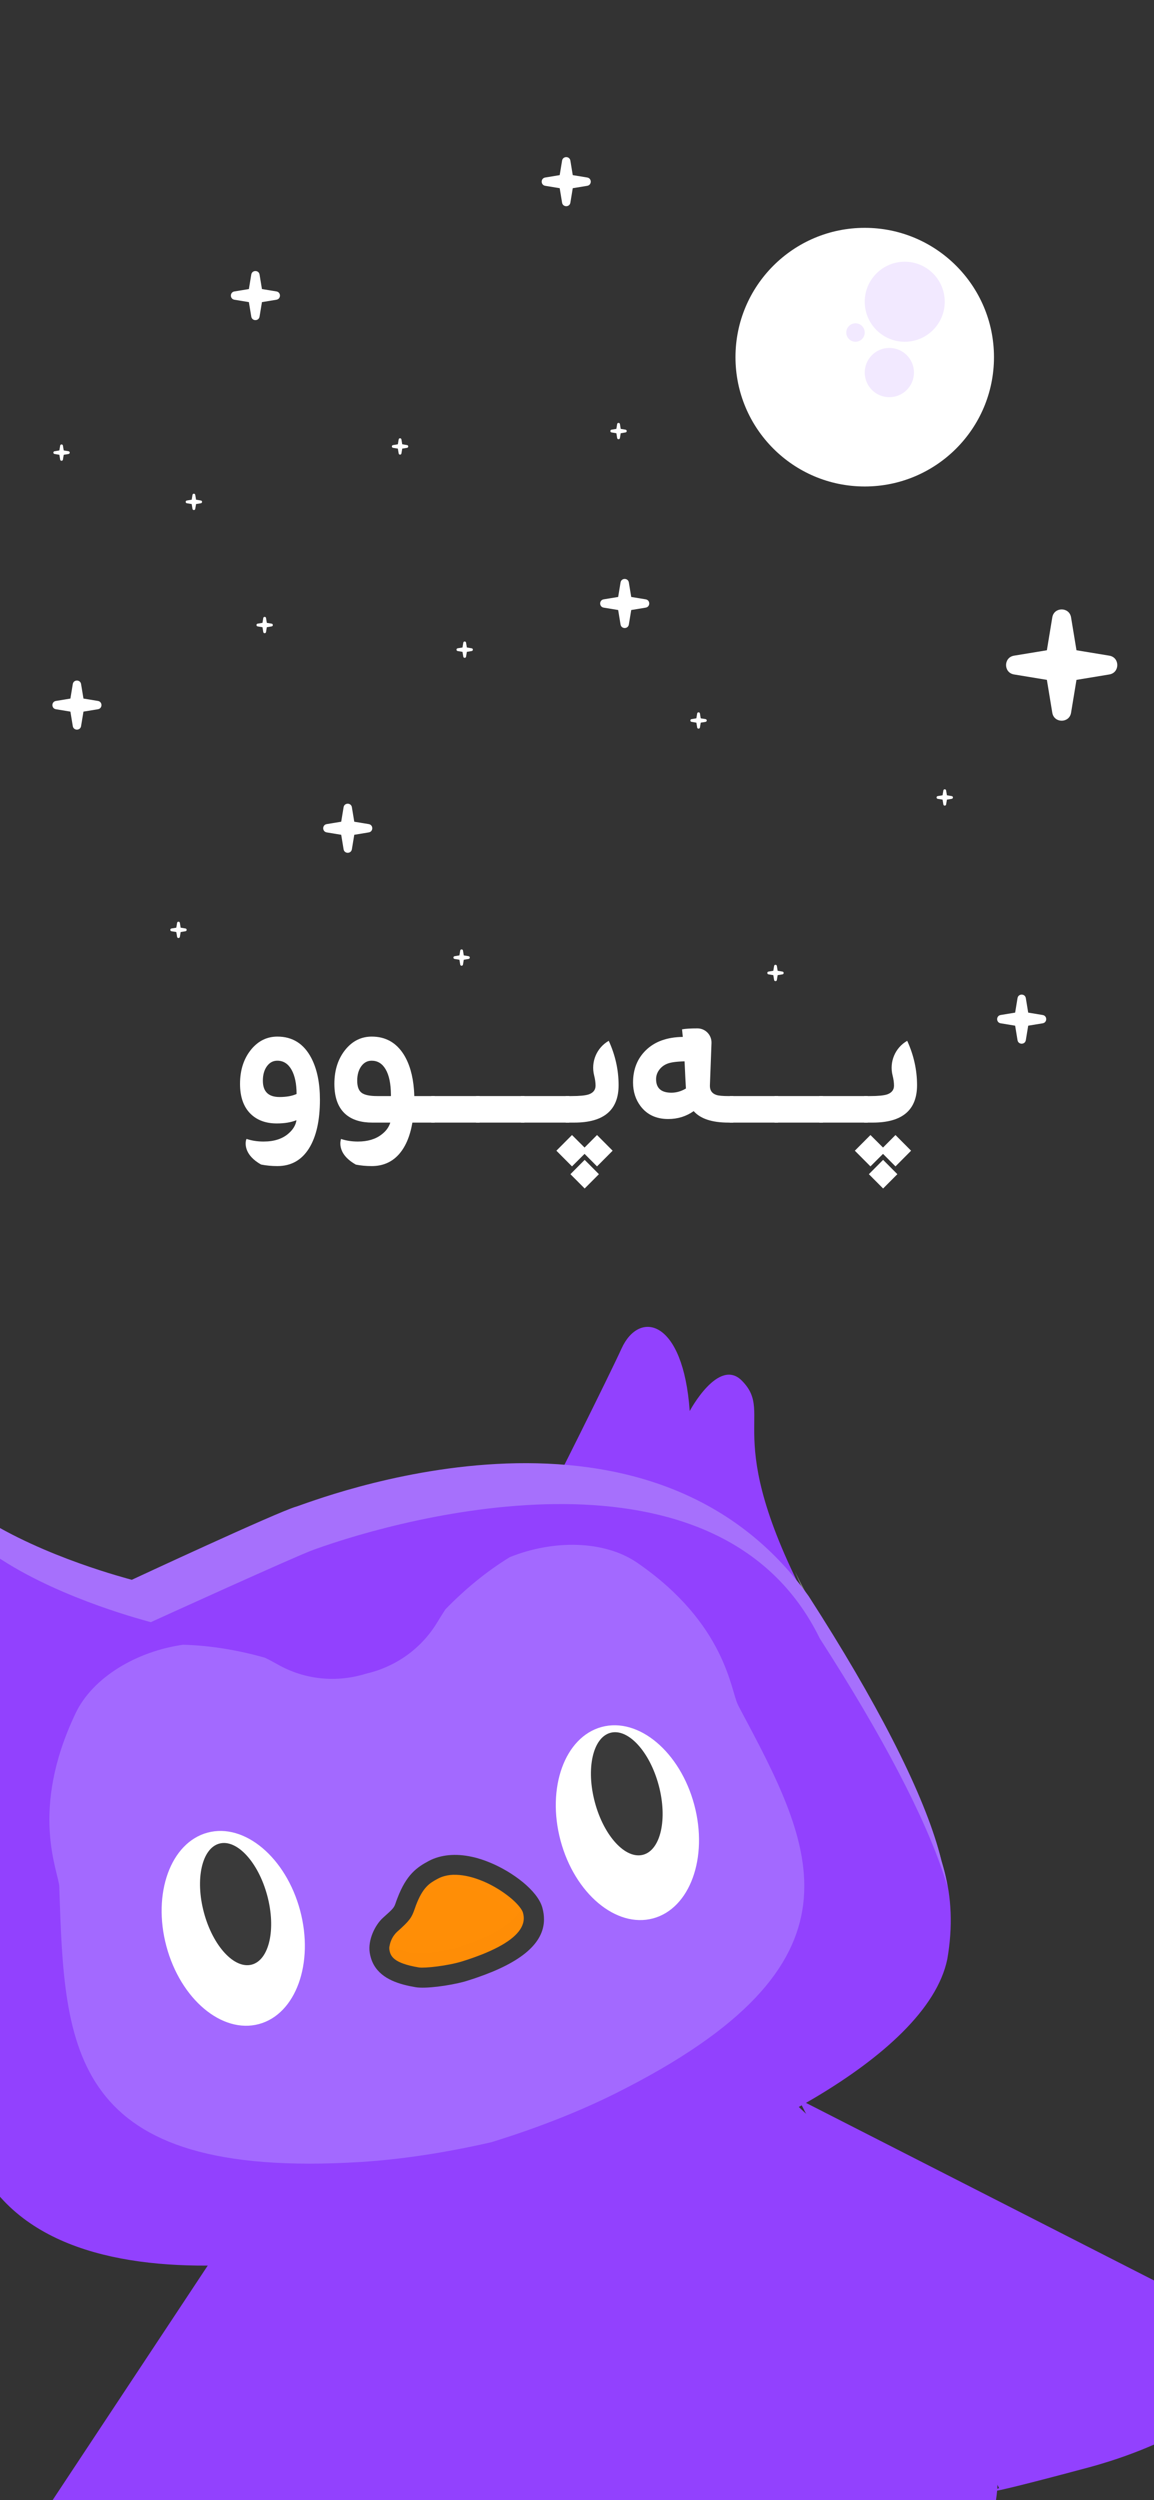 <svg width="375" height="812" viewBox="0 0 375 812" fill="none" xmlns="http://www.w3.org/2000/svg">
    <rect x="0" y="0" width="375" height="812" fill="#333333" stroke="none"/>
    <g clip-path="url(#clip0_13_1929)">
        <g clip-path="url(#clip1_13_1929)">
            <path d="M394.099 783.722C385.713 789.17 374.721 794.827 360.954 799.249C358.591 800.004 356.17 800.726 353.64 801.404C310.011 813.094 324.673 808.091 324.673 808.091L259.465 681.713L261.93 682.982L261.959 682.999C261.988 683.016 261.988 683.016 262.017 683.032L394.307 750.489C406.204 758.417 406.11 775.935 394.099 783.722Z" fill="#9241FE"/>
            <path d="M72.993 727.525L-14.723 860.064C-21.062 872.879 -12.221 888.002 2.073 888.741C13.79 889.339 28.698 888.447 45.976 883.818C89.582 872.134 79.37 874.87 79.37 874.87L72.993 727.525Z" fill="#9241FE"/>
            <path d="M322.479 793.336L322.735 794.293C323.865 798.51 324.32 802.762 324.123 807.041C324.113 807.459 324.103 807.877 324.07 808.301C324.056 808.525 324.037 808.725 324.017 808.926C323.349 816.825 320.551 824.709 315.917 832.4C315.878 832.435 315.845 832.493 315.811 832.551C306.493 847.923 289.839 862.451 268.265 874.388C267.204 874.99 266.138 875.569 265.049 876.154C254.246 881.883 242.293 886.967 229.45 891.19C225.949 892.348 222.384 893.449 218.772 894.466C217.57 894.813 216.362 895.136 215.131 895.466C213.718 895.845 212.299 896.201 210.902 896.551C207.676 897.366 204.448 898.084 201.247 898.722C199.188 899.152 197.14 899.53 195.085 899.885C183.065 901.982 171.341 902.998 160.208 903.025C134.621 903.089 112.003 897.911 95.688 888.357C93.81 887.272 92.028 886.186 90.315 885.081C85.535 882.013 81.418 878.865 78.1 875.235C74.386 871.222 71.693 866.642 70.16 860.92C63.209 834.98 60.551 809.649 61.59 785.99C61.994 777.379 62.872 768.984 64.218 760.879C65.675 752.182 67.658 743.808 70.133 735.816C71.019 733.013 71.969 730.267 72.977 727.553L72.993 727.525C76.327 718.447 80.38 709.958 85.08 702.151C87.668 697.769 90.466 693.623 93.468 689.692C108.064 670.584 127.126 656.926 149.601 650.904L149.761 650.861C151.47 650.403 153.192 649.991 154.915 649.675C155.092 649.604 155.28 649.578 155.469 649.552C180.262 644.521 205.809 649.598 229.44 662.566C239.949 668.326 250.067 675.632 259.572 684.299C260.38 685.035 261.165 685.777 261.95 686.52C265.644 690.001 269.227 693.707 272.709 697.587C273.053 697.959 273.374 698.337 273.718 698.709C276.35 701.693 278.934 704.861 281.457 708.167C299.128 731.357 313.96 762.001 322.479 793.336Z" fill="#9241FE"/>
            <g opacity="0.3">
                <g opacity="0.3">
                    <g opacity="0.3">
                        <g opacity="0.3">
                            <path opacity="0.3" d="M341.002 780.775C340.894 780.462 340.78 780.126 340.671 779.813C340.665 779.79 340.665 779.79 340.659 779.767C340.774 780.103 340.882 780.416 341.002 780.775Z" fill="#441584"/>
                        </g>
                    </g>
                </g>
            </g>
            <path d="M177.562 487.102C178.236 486.335 198.116 446.463 201.974 437.977C207.743 425.315 222.031 428.401 224.125 458.281C224.125 458.281 233.47 440.727 241.075 448.413C252.373 459.849 232.463 466.601 266.293 527.483L177.562 487.102Z" fill="#9241FE"/>
            <path d="M265.277 523.601L263.996 523.016C261.761 518.411 259.875 514.201 258.299 510.324C260.332 514.445 262.638 518.86 265.277 523.601Z" fill="#7F7F7F"/>
            <path d="M-19.625 604.069C-20.768 534.429 -38.606 537.792 -34.54 522.239C-31.796 511.781 -14.927 522.31 -14.927 522.31C-28.031 495.38 -17.562 486.125 -5.866 493.668C14.609 506.896 42.122 513.84 43.089 514.167C43.089 514.167 90.34 492.198 96.481 490.406C101.312 489.014 209.925 445.13 263.072 519.477L267.165 525.905C288.019 558.967 301.697 586.672 306.135 605.149C306.413 606.003 306.662 606.841 306.894 607.707C309.135 616.072 309.701 625.571 307.832 636.284C301.17 668.681 237.119 699.159 196.43 710.061L144.573 723.956C124.24 729.404 10.177 759.968 -10.565 694.504C-16.29 676.42 -19.33 642.372 -19.61 608.047L-19.625 604.069Z" fill="#9241FE"/>
            <path d="M306.591 606.664C307.11 608.602 307.544 610.586 307.847 612.631C302.545 594.482 289.541 568.747 270.44 538.489L266.388 532.123C233.735 465.331 132.643 492.15 101.766 503.38C95.82 505.535 49.005 526.85 49.005 526.85C48.044 526.546 20.84 519.665 0.609 506.616C-10.943 499.157 -19.038 504.502 -6.095 531.108C-6.095 531.108 -27.987 524.172 -27.715 534.849C-27.305 551.426 -38.869 536.714 -34.797 521.184C-32.054 510.726 -15.185 521.255 -15.185 521.255C-28.311 494.331 -17.849 485.054 -6.153 492.596C14.345 505.818 41.836 512.769 42.826 513.09C42.826 513.09 90.07 491.098 96.217 489.329C101.048 487.936 209.661 444.053 262.786 518.405L266.878 524.833C287.733 557.895 301.411 585.6 305.849 604.078C306.126 604.932 306.358 605.798 306.591 606.664Z" fill="#A670FC"/>
            <g opacity="0.3">
                <g opacity="0.3">
                    <g opacity="0.3">
                        <g opacity="0.3">
                            <path opacity="0.3" d="M159.528 613.918C159.663 614.786 159.781 615.683 159.906 616.602C163.753 648.285 144.601 675.282 119.708 685.226C101.233 692.595 61.019 695.235 38.468 657.302C30.338 643.648 26.002 628.466 27.98 619.165C31.412 602.976 51.696 592.972 60.739 588.79C61.677 588.368 62.705 587.922 63.785 587.485C82.738 579.988 121.742 574.106 137.75 582.057C137.75 582.057 155.046 584.971 159.528 613.918Z" fill="#441584"/>
                        </g>
                    </g>
                </g>
            </g>
            <path d="M199.659 680.074C187.885 685.916 174.555 691.149 159.641 695.757C144.421 699.224 130.283 701.351 117.188 702.172C22.109 708.03 21.024 665.322 19.282 613.507C19.302 613.306 19.28 613.043 19.277 612.848C19.096 607.888 9.367 588.263 24.578 556.409C30.146 544.729 44.453 536.303 59.495 534.178C68.377 534.412 77.436 535.943 86.081 538.39C87.454 539.048 88.852 539.798 90.262 540.593C99.249 545.685 109.555 546.49 118.894 543.597C128.423 541.41 136.945 535.56 142.233 526.667C143.063 525.296 143.899 523.948 144.754 522.669C151.016 516.227 158.09 510.349 165.671 505.728C179.761 500.047 196.318 500.204 207.025 507.522C236.104 527.509 237.445 549.382 239.836 553.75C239.931 553.92 240.021 554.164 240.115 554.334C264.521 600.102 284.907 637.614 199.659 680.074Z" fill="#A369FF"/>
            <path d="M84.126 657.38C96.124 654.166 102.12 637.639 97.519 620.468C92.918 603.296 79.462 591.982 67.464 595.197C55.467 598.412 49.471 614.938 54.072 632.109C58.673 649.281 72.129 660.595 84.126 657.38Z" fill="white"/>
            <path d="M81.823 638.064C87.506 636.542 89.755 626.508 86.847 615.654C83.938 604.799 76.973 597.235 71.29 598.757C65.607 600.28 63.358 610.314 66.266 621.168C69.175 632.022 76.139 639.587 81.823 638.064Z" fill="#3A3A3A"/>
            <path d="M212.208 623.061C224.206 619.846 230.202 603.32 225.601 586.149C220.999 568.977 207.544 557.663 195.546 560.878C183.549 564.092 177.553 580.618 182.154 597.79C186.755 614.961 200.211 626.276 212.208 623.061Z" fill="white"/>
            <path d="M173.048 620.337C174.463 625.161 173.789 633.038 151.143 640.156C146.343 641.662 138.254 642.657 135.544 642.21C128.254 640.988 124.072 638.786 123.311 633.664C122.909 630.888 124.636 627.03 126.587 625.285C131.5 620.915 130.816 621.099 132.114 617.648C134.724 610.792 137.499 609.022 140.818 607.278C152.2 601.247 171.099 613.701 173.048 620.337Z" fill="#FF8E06"/>
            <g opacity="0.3">
                <g opacity="0.3">
                    <g opacity="0.3">
                        <g opacity="0.3">
                            <path opacity="0.3" d="M151.137 640.133C146.349 641.685 138.217 642.52 135.465 641.914C128.065 640.281 123.767 637.646 122.845 631.834C122.704 630.943 122.733 629.958 122.883 628.965C124.993 631.551 128.521 633.049 133.382 634.141C136.112 634.753 144.26 633.889 149.054 632.36C166.021 626.934 170.477 620.586 170.974 615.42C171.737 616.534 172.281 617.561 172.554 618.49C174.158 624.021 173.752 632.901 151.137 640.133Z" fill="#441584"/>
                        </g>
                    </g>
                </g>
            </g>
            <g opacity="0.35">
                <g opacity="0.35">
                    <g opacity="0.35">
                        <g opacity="0.35">
                            <path opacity="0.35" d="M171.962 628.225L171.888 627.952C169.939 621.316 150.099 607.356 139.704 614.881C137.414 616.545 136.842 619.972 135.818 623.081C134.68 626.586 127.352 629.234 126.393 633.497C126.201 634.33 124.202 634.255 123.685 635.151C123.534 634.679 123.422 634.171 123.327 633.635C122.926 630.859 124.653 627.001 126.61 625.279C131.522 620.909 130.839 621.092 132.137 617.641C134.747 610.786 137.522 609.016 140.835 607.249C152.171 601.231 171.093 613.677 173.019 620.32C173.668 622.467 173.892 625.216 171.962 628.225Z" fill="white"/>
                        </g>
                    </g>
                </g>
            </g>
            <path d="M159.522 605.051C157.43 604.17 155.363 603.478 153.37 603.059C148.049 601.895 143.214 602.36 139.339 604.4C135.515 606.451 132.08 608.764 129.141 616.49C128.905 617.066 128.741 617.55 128.605 617.953C128.053 619.542 127.982 619.732 124.468 622.848C121.869 625.181 119.529 630.035 120.136 634.123C120.379 635.671 120.837 637.014 121.486 638.159C124.176 642.911 129.962 644.537 135.031 645.402C138.309 645.965 145.968 644.914 150.823 643.613C151.279 643.491 151.706 643.352 152.133 643.213C153.124 642.899 154.069 642.597 154.963 642.284C169.572 637.27 176.749 631.047 176.775 623.393L176.769 623.371C176.778 622.22 176.62 620.992 176.296 619.784L176.199 619.419C174.549 613.9 166.573 608.024 159.522 605.051ZM126.525 633.169C126.513 633.123 126.507 633.1 126.518 633.049C126.478 632.717 126.488 632.299 126.618 631.873C126.816 630.697 127.422 629.313 128.173 628.378C128.184 628.327 128.207 628.321 128.23 628.314C128.386 628.077 128.594 627.85 128.769 627.681C128.87 627.605 128.92 627.519 128.999 627.449C129.022 627.442 129.016 627.42 129.039 627.414C133.184 623.737 133.764 622.8 134.72 620.077C134.839 619.703 134.992 619.271 135.179 618.781C137.388 612.985 139.547 611.649 142.02 610.303C142.066 610.291 142.111 610.278 142.128 610.249C142.236 610.196 142.298 610.155 142.406 610.102C143.07 609.753 143.758 609.495 144.487 609.3C145.673 608.982 146.93 608.841 148.167 608.9C148.213 608.888 148.287 608.892 148.339 608.903C151.025 608.989 153.665 609.723 155.675 610.479C156.165 610.666 156.603 610.842 157.012 611.001C160.512 612.482 163.591 614.491 165.878 616.37C167.509 617.716 168.722 619.052 169.392 620.094C169.674 620.508 169.852 620.9 169.938 621.219C170.272 622.375 170.292 623.543 169.972 624.63C168.94 628.254 164.492 631.62 156.679 634.739L156.656 634.745C154.711 635.511 152.572 636.28 150.18 637.018C145.579 638.447 138.037 639.295 136.097 638.984C127.859 637.6 126.865 635.35 126.525 633.169Z" fill="#3A3A3A"/>
            <path d="M208.983 602.389C214.711 600.855 216.977 590.744 214.046 579.805C211.116 568.867 204.097 561.244 198.37 562.779C192.643 564.313 190.376 574.424 193.307 585.362C196.238 596.301 203.256 603.924 208.983 602.389Z" fill="#3A3A3A"/>
        </g>
        <path d="M101.173 343.641C98.747 338.993 95.07 336.666 90.147 336.666C86.835 336.666 84.046 338.001 81.776 340.666C79.26 343.653 78 347.438 78 352.019C78 356.212 79.123 359.437 81.367 361.694C83.5 363.812 86.359 364.873 89.944 364.873C92.463 364.873 94.594 364.52 96.341 363.812C96.114 365.363 95.299 366.766 93.891 368.02C91.894 369.842 89.148 370.752 85.657 370.752C84.658 370.752 83.698 370.682 82.772 370.539C81.849 370.396 80.96 370.183 80.11 369.897C80.043 370.058 79.985 370.215 79.933 370.379C79.68 371.586 79.472 375.187 84.824 378.214C86.504 378.552 88.281 378.719 90.147 378.719C94.573 378.719 97.987 376.817 100.39 373.009C102.773 369.203 103.963 363.928 103.963 357.18C103.963 351.733 103.034 347.219 101.173 343.641ZM90.829 356.291C87.221 356.291 85.419 354.527 85.419 350.992C85.419 349.076 85.854 347.516 86.728 346.309C87.601 345.099 88.731 344.495 90.115 344.495C92.089 344.495 93.63 345.475 94.742 347.438C95.83 349.397 96.376 352.019 96.376 355.299C94.924 355.961 93.076 356.291 90.829 356.291Z" fill="white"/>
        <path d="M134.625 355.985C134.625 355.757 134.613 355.437 134.59 355.025C134.567 354.527 134.544 354.159 134.523 353.932C134.16 349.237 133.037 345.396 131.153 342.41C128.704 338.581 125.256 336.666 120.809 336.666C117.497 336.666 114.705 338.001 112.438 340.666C109.919 343.653 108.659 347.438 108.659 352.019C108.659 356.53 109.907 359.846 112.403 361.966C114.49 363.721 117.349 364.599 120.98 364.599H126.832C126.356 366.104 125.424 367.381 124.042 368.428C122.069 369.979 119.491 370.752 116.316 370.752C115.317 370.752 114.357 370.682 113.431 370.539C112.508 370.396 111.62 370.183 110.769 369.897C110.766 369.903 110.766 369.906 110.763 369.912L110.816 369.959C110.816 369.959 109.048 374.514 115.59 378.214C115.608 378.226 115.628 378.235 115.645 378.246C117.28 378.564 119.001 378.719 120.809 378.719C124.28 378.719 127.139 377.535 129.383 375.164C131.676 372.723 133.217 369.203 134.012 364.599H141.26V355.985H134.625ZM127.035 355.985H122.58C120.127 355.985 118.432 355.623 117.491 354.906C116.548 354.188 116.078 352.885 116.078 350.992C116.078 349.076 116.516 347.516 117.39 346.309C118.261 345.099 119.39 344.495 120.774 344.495C122.701 344.495 124.211 345.42 125.299 347.266C126.434 349.181 127.012 351.949 127.035 355.574V355.985Z" fill="white"/>
        <path d="M140.137 355.984V364.599H155.86V355.984H140.137Z" fill="white"/>
        <path d="M154.701 355.984V364.599H170.424V355.984H154.701Z" fill="white"/>
        <path d="M169.266 355.984V364.599H184.988V355.984H169.266Z" fill="white"/>
        <path d="M189.99 376.701L185.364 381.352L189.99 386L194.62 381.352L189.99 376.701ZM197.818 338.033C193.888 340.282 191.952 344.892 193.073 349.292C193.377 350.494 193.531 351.596 193.531 352.599C193.531 353.967 192.794 354.912 191.319 355.437C190.228 355.801 188.347 355.985 185.668 355.985H183.831V364.599H186.623C196.219 364.599 201.017 360.543 201.017 352.427C201.017 347.505 199.949 342.708 197.818 338.033ZM194.007 368.635L189.958 372.703L185.874 368.635L180.804 373.726L185.874 378.821L189.958 374.753L194.007 378.821L199.078 373.726L194.007 368.635Z" fill="white"/>
        <path d="M236.746 355.985C234.796 355.985 233.469 355.859 232.767 355.608C231.336 355.127 230.645 354.104 230.689 352.529L231.205 338.765C231.301 336.164 229.229 334 226.637 334H226.573C224.417 334 222.774 334.102 221.639 334.306L221.877 336.77C216.748 336.837 212.746 338.284 209.863 341.112C207.094 343.824 205.713 347.312 205.713 351.572C205.713 354.535 206.528 357.101 208.163 359.265C210.273 362.047 213.268 363.435 217.146 363.435C220.231 363.435 222.989 362.581 225.415 360.872C227.615 363.356 231.383 364.599 236.714 364.599H238.279V355.985H236.746ZM218.167 354.888C214.856 354.888 213.198 353.418 213.198 350.479C213.198 349.432 213.512 348.461 214.136 347.572C214.76 346.685 215.593 346.011 216.635 345.557C217.726 345.055 219.665 344.769 222.454 344.702C222.661 349.237 222.806 352.176 222.899 353.52C221.378 354.433 219.802 354.888 218.167 354.888Z" fill="white"/>
        <path d="M237.12 355.984V364.599H252.843V355.984H237.12Z" fill="white"/>
        <path d="M251.685 355.984V364.599H267.407V355.984H251.685Z" fill="white"/>
        <path d="M266.25 355.984V364.599H281.973V355.984H266.25Z" fill="white"/>
        <path d="M286.973 376.701L282.347 381.352L286.973 386L291.603 381.352L286.973 376.701ZM294.802 338.033C290.874 340.282 288.936 344.892 290.056 349.292C290.361 350.494 290.515 351.596 290.515 352.599C290.515 353.967 289.777 354.912 288.303 355.437C287.214 355.801 285.331 355.985 282.652 355.985H280.814V364.599H283.607C293.202 364.599 298 360.543 298 352.427C298 347.505 296.935 342.708 294.802 338.033ZM290.991 368.635L286.942 372.703L282.858 368.635L277.787 373.726L282.858 378.821L286.942 374.753L290.991 378.821L296.061 373.726L290.991 368.635Z" fill="white"/>
        <circle cx="281" cy="116" r="42" fill="white"/>
        <circle cx="294" cy="98" r="13" fill="#F2E9FF"/>
        <circle cx="278" cy="108" r="3" fill="#F2E9FF"/>
        <circle cx="289" cy="121" r="8" fill="#F2E9FF"/>
        <path d="M81.654 89.169C81.905 87.646 84.094 87.646 84.345 89.169L85.121 93.879L89.831 94.655C91.354 94.906 91.354 97.095 89.831 97.346L85.121 98.121L84.345 102.832C84.094 104.354 81.905 104.354 81.654 102.832L80.878 98.121L76.168 97.346C74.646 97.095 74.646 94.906 76.168 94.655L80.878 93.879L81.654 89.169Z" fill="white"/>
        <path d="M111.654 262.169C111.905 260.646 114.094 260.646 114.345 262.169L115.121 266.879L119.831 267.655C121.354 267.906 121.354 270.095 119.831 270.346L115.121 271.122L114.345 275.832C114.094 277.354 111.905 277.354 111.654 275.832L110.878 271.122L106.168 270.346C104.646 270.095 104.646 267.906 106.168 267.655L110.878 266.879L111.654 262.169Z" fill="white"/>
        <path d="M330.654 324.169C330.905 322.646 333.094 322.646 333.345 324.169L334.121 328.879L338.831 329.655C340.354 329.906 340.354 332.095 338.831 332.346L334.121 333.122L333.345 337.832C333.094 339.354 330.905 339.354 330.654 337.832L329.878 333.122L325.168 332.346C323.646 332.095 323.646 329.906 325.168 329.655L329.878 328.879L330.654 324.169Z" fill="white"/>
        <path d="M182.654 52.169C182.905 50.646 185.094 50.646 185.345 52.169L186.121 56.879L190.831 57.655C192.354 57.906 192.354 60.095 190.831 60.346L186.121 61.121L185.345 65.832C185.094 67.354 182.905 67.354 182.654 65.832L181.878 61.121L177.168 60.346C175.646 60.095 175.646 57.906 177.168 57.655L181.878 56.879L182.654 52.169Z" fill="white"/>
        <path d="M201.654 189.169C201.905 187.646 204.094 187.646 204.345 189.169L205.121 193.879L209.831 194.655C211.354 194.906 211.354 197.095 209.831 197.346L205.121 198.122L204.345 202.832C204.094 204.354 201.905 204.354 201.654 202.832L200.878 198.122L196.168 197.346C194.646 197.095 194.646 194.906 196.168 194.655L200.878 193.879L201.654 189.169Z" fill="white"/>
        <path d="M341.95 200.516C342.518 197.064 347.481 197.064 348.05 200.516L349.808 211.192L360.484 212.95C363.935 213.519 363.935 218.481 360.484 219.05L349.808 220.809L348.05 231.485C347.481 234.936 342.518 234.936 341.95 231.485L340.191 220.809L329.515 219.05C326.064 218.481 326.064 213.519 329.515 212.95L340.191 211.192L341.95 200.516Z" fill="white"/>
        <path d="M23.654 222.169C23.905 220.646 26.094 220.646 26.345 222.169L27.121 226.879L31.831 227.655C33.354 227.906 33.354 230.095 31.831 230.346L27.121 231.122L26.345 235.832C26.094 237.354 23.905 237.354 23.654 235.832L22.878 231.122L18.168 230.346C16.646 230.095 16.646 227.906 18.168 227.655L22.878 226.879L23.654 222.169Z" fill="white"/>
        <path d="M62.551 160.723C62.635 160.215 63.364 160.215 63.448 160.723L63.707 162.293L65.277 162.552C65.784 162.635 65.784 163.365 65.277 163.449L63.707 163.707L63.448 165.277C63.364 165.785 62.635 165.785 62.551 165.277L62.292 163.707L60.722 163.449C60.215 163.365 60.215 162.635 60.722 162.552L62.292 162.293L62.551 160.723Z" fill="white"/>
        <path d="M19.551 144.723C19.635 144.215 20.364 144.215 20.448 144.723L20.707 146.293L22.277 146.552C22.784 146.635 22.784 147.365 22.277 147.449L20.707 147.707L20.448 149.277C20.364 149.785 19.635 149.785 19.551 149.277L19.293 147.707L17.723 147.449C17.215 147.365 17.215 146.635 17.723 146.552L19.293 146.293L19.551 144.723Z" fill="white"/>
        <path d="M85.551 200.723C85.635 200.215 86.365 200.215 86.448 200.723L86.707 202.293L88.277 202.552C88.784 202.635 88.784 203.365 88.277 203.449L86.707 203.707L86.448 205.277C86.365 205.785 85.635 205.785 85.551 205.277L85.293 203.707L83.722 203.449C83.215 203.365 83.215 202.635 83.722 202.552L85.293 202.293L85.551 200.723Z" fill="white"/>
        <path d="M149.551 308.723C149.635 308.215 150.364 308.215 150.448 308.723L150.707 310.293L152.277 310.552C152.784 310.635 152.784 311.365 152.277 311.449L150.707 311.707L150.448 313.277C150.364 313.785 149.635 313.785 149.551 313.277L149.292 311.707L147.722 311.449C147.215 311.365 147.215 310.635 147.722 310.552L149.292 310.293L149.551 308.723Z" fill="white"/>
        <path d="M226.551 231.723C226.635 231.215 227.364 231.215 227.448 231.723L227.707 233.293L229.277 233.552C229.784 233.635 229.784 234.365 229.277 234.449L227.707 234.707L227.448 236.277C227.364 236.785 226.635 236.785 226.551 236.277L226.292 234.707L224.722 234.449C224.215 234.365 224.215 233.635 224.722 233.552L226.292 233.293L226.551 231.723Z" fill="white"/>
        <path d="M200.551 137.723C200.635 137.215 201.364 137.215 201.448 137.723L201.707 139.293L203.277 139.552C203.784 139.635 203.784 140.365 203.277 140.449L201.707 140.707L201.448 142.277C201.364 142.785 200.635 142.785 200.551 142.277L200.292 140.707L198.722 140.449C198.215 140.365 198.215 139.635 198.722 139.552L200.292 139.293L200.551 137.723Z" fill="white"/>
        <path d="M150.551 208.723C150.635 208.215 151.364 208.215 151.448 208.723L151.707 210.293L153.277 210.552C153.784 210.635 153.784 211.365 153.277 211.449L151.707 211.707L151.448 213.277C151.364 213.785 150.635 213.785 150.551 213.277L150.292 211.707L148.722 211.449C148.215 211.365 148.215 210.635 148.722 210.552L150.292 210.293L150.551 208.723Z" fill="white"/>
        <path d="M129.551 142.723C129.635 142.215 130.364 142.215 130.448 142.723L130.707 144.293L132.277 144.552C132.784 144.635 132.784 145.365 132.277 145.449L130.707 145.707L130.448 147.277C130.364 147.785 129.635 147.785 129.551 147.277L129.292 145.707L127.722 145.449C127.215 145.365 127.215 144.635 127.722 144.552L129.292 144.293L129.551 142.723Z" fill="white"/>
        <path d="M57.551 299.723C57.635 299.215 58.364 299.215 58.448 299.723L58.707 301.293L60.277 301.552C60.784 301.635 60.784 302.365 60.277 302.449L58.707 302.707L58.448 304.277C58.364 304.785 57.635 304.785 57.551 304.277L57.292 302.707L55.722 302.449C55.215 302.365 55.215 301.635 55.722 301.552L57.292 301.293L57.551 299.723Z" fill="white"/>
        <path d="M251.551 313.723C251.635 313.215 252.364 313.215 252.448 313.723L252.707 315.293L254.277 315.552C254.784 315.635 254.784 316.365 254.277 316.449L252.707 316.707L252.448 318.277C252.364 318.785 251.635 318.785 251.551 318.277L251.292 316.707L249.722 316.449C249.215 316.365 249.215 315.635 249.722 315.552L251.292 315.293L251.551 313.723Z" fill="white"/>
        <path d="M306.551 256.723C306.635 256.215 307.364 256.215 307.448 256.723L307.707 258.293L309.277 258.552C309.784 258.635 309.784 259.365 309.277 259.449L307.707 259.707L307.448 261.277C307.364 261.785 306.635 261.785 306.551 261.277L306.292 259.707L304.722 259.449C304.215 259.365 304.215 258.635 304.722 258.552L306.292 258.293L306.551 256.723Z" fill="white"/>
    </g>

</svg>
